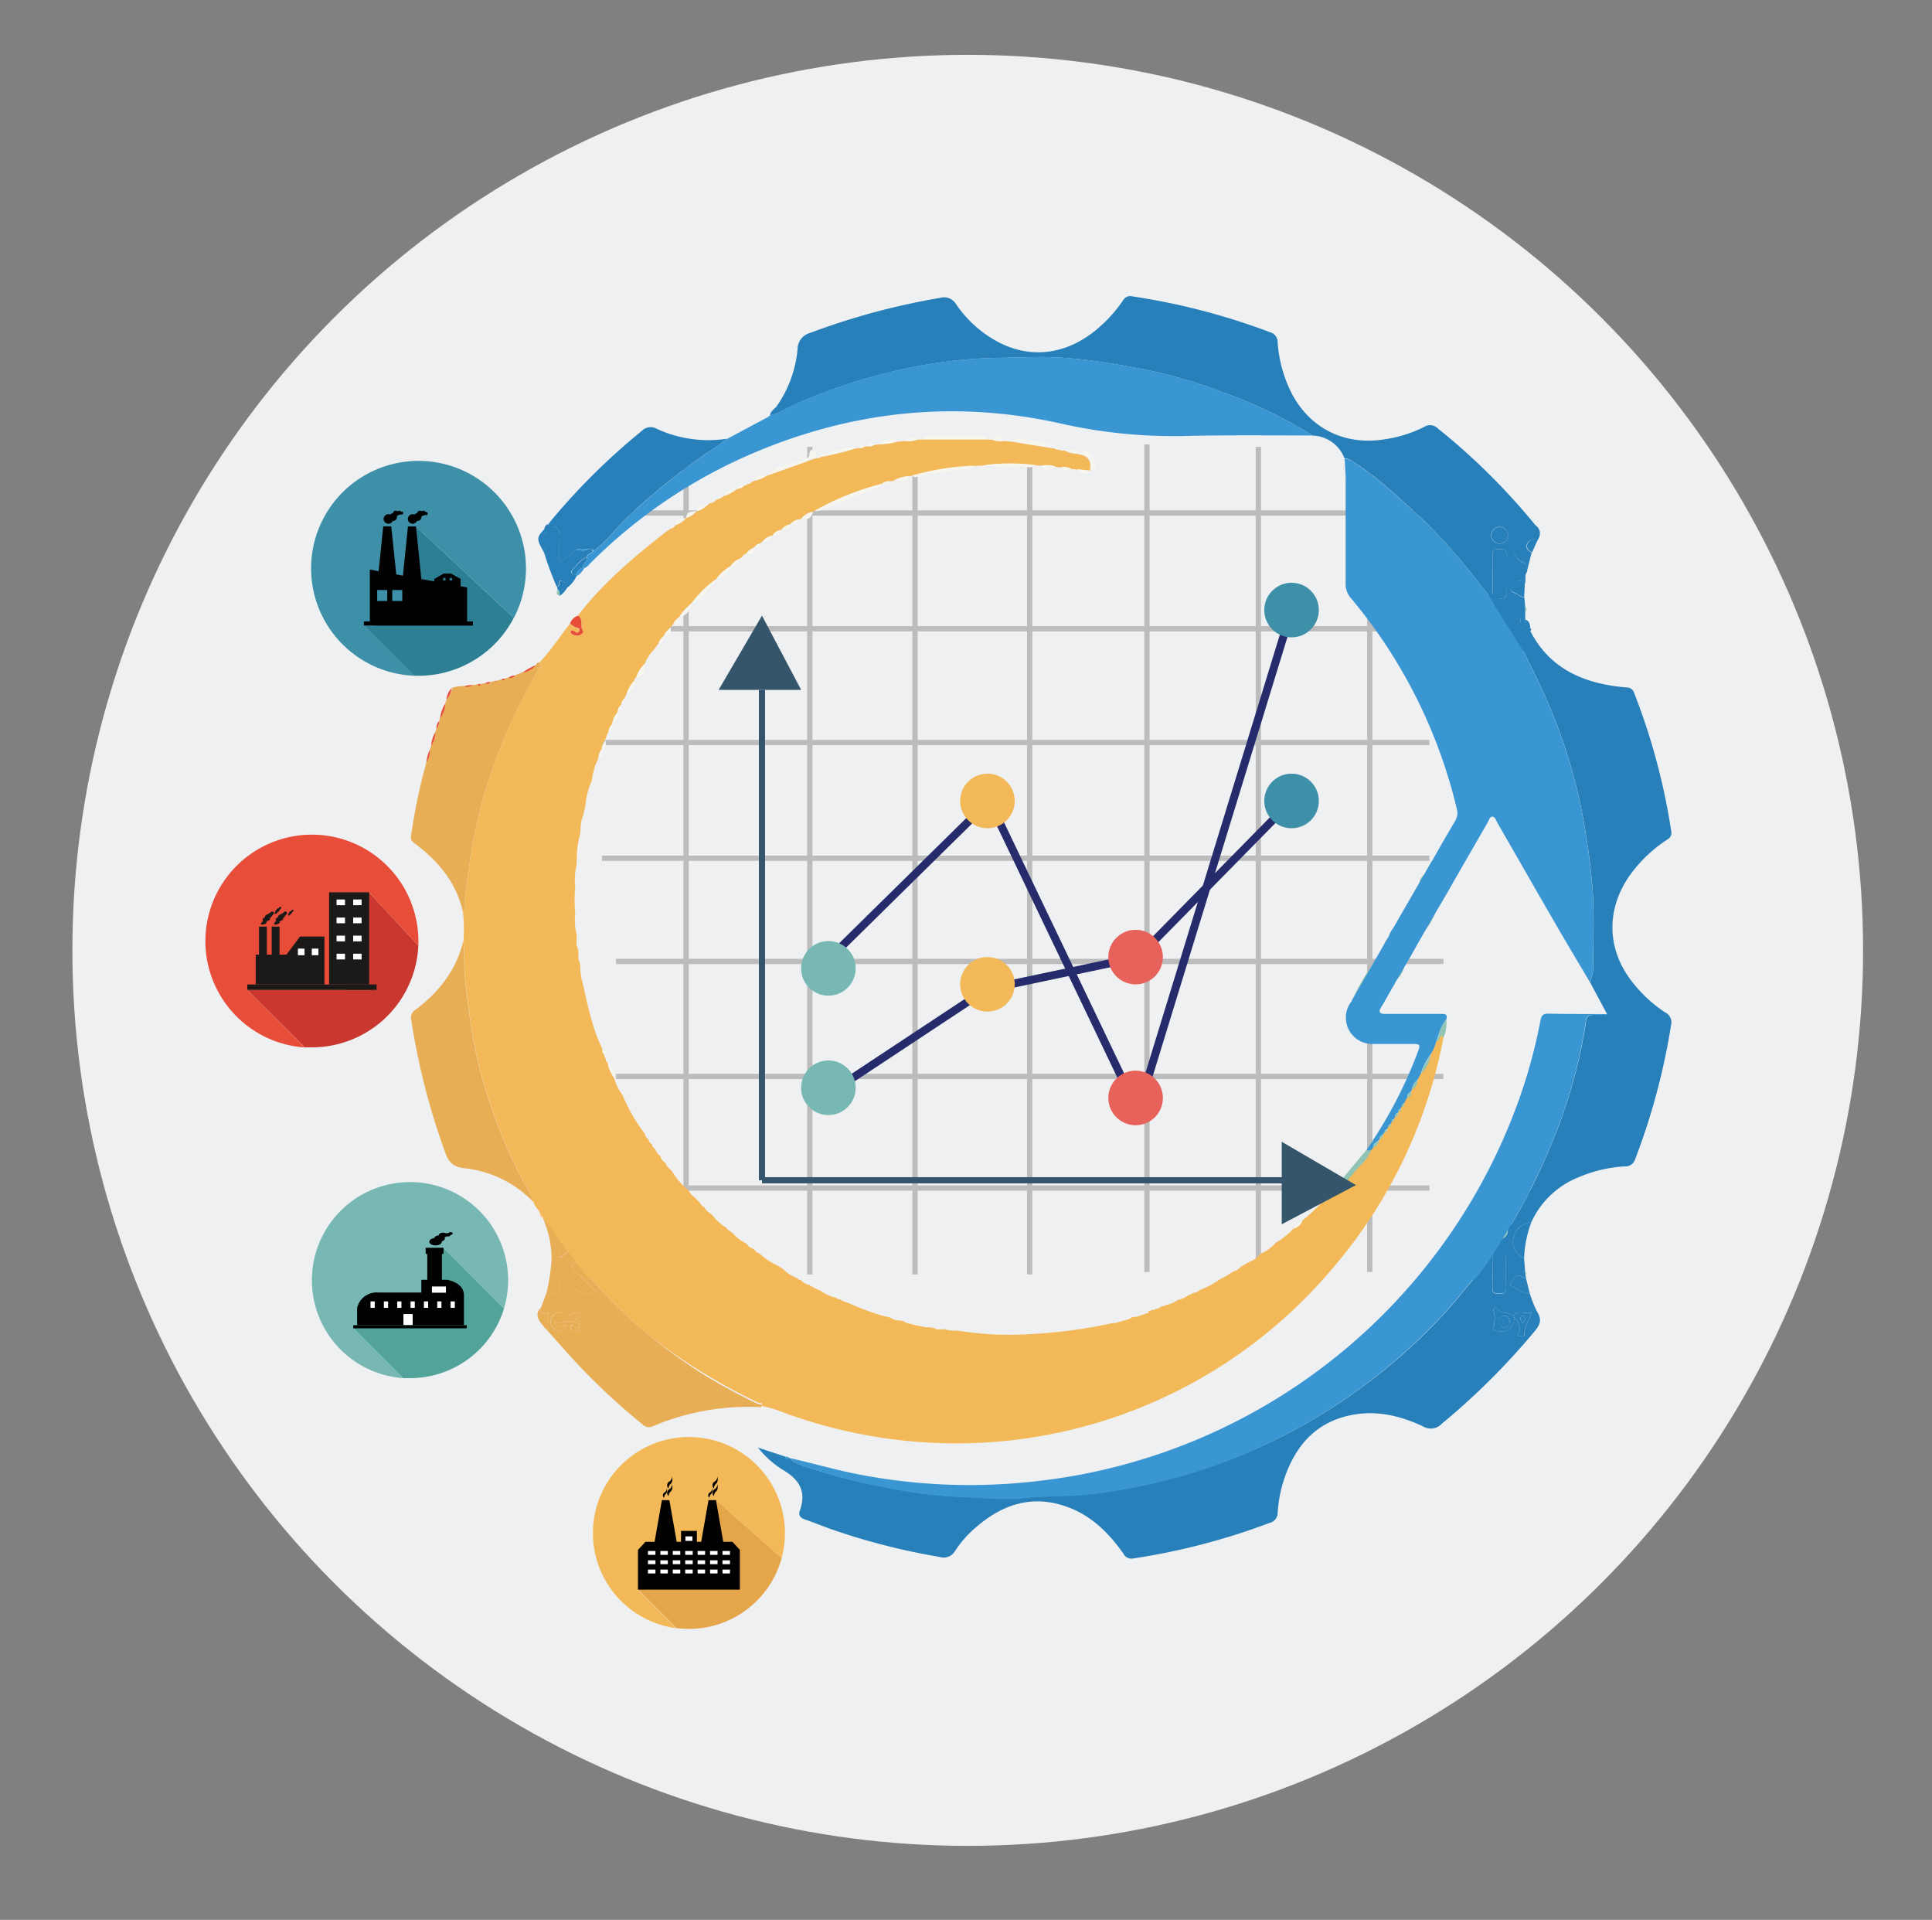 <svg id="Layer_1" data-name="Layer 1" xmlns="http://www.w3.org/2000/svg" viewBox="0 0 385.17 382.67"><rect x="0" y="0" width="385.17" height="382.67" fill="#808080" stroke="none"/><defs><style>.cls-1{fill:#eff0f1;}.cls-11,.cls-15,.cls-2{fill:none;stroke-miterlimit:10;}.cls-2{stroke:#bcbcbc;stroke-width:1.05px;}.cls-3{fill:#f3b958;}.cls-4{fill:#2780ba;}.cls-5{fill:#3996d3;}.cls-6{fill:#e8ae56;}.cls-7{fill:#92c4b6;}.cls-8{fill:#f6f5ee;}.cls-9{fill:#e74d38;}.cls-10{fill:#fdc786;}.cls-11{stroke:#262c6b;stroke-width:1.59px;}.cls-12{fill:#77b8b4;}.cls-13{fill:#e7625b;}.cls-14{fill:#3d90a8;}.cls-15{stroke:#34556e;stroke-width:1.23px;}.cls-16{fill:#35556b;}.cls-17{fill:#ca372f;}.cls-18{fill:#1c1919;}.cls-19{fill:#fff;}.cls-20{fill:#2d7f94;}.cls-21{fill:#010101;}.cls-22{fill:#e5a549;}.cls-23{fill:#52a49b;}</style></defs><title>econonmic-s-01</title><circle class="cls-1" cx="192.93" cy="189.43" r="178.5"/><line class="cls-2" x1="284.97" y1="102.26" x2="120.01" y2="102.26"/><line class="cls-2" x1="273.08" y1="253.54" x2="273.08" y2="88.59"/><line class="cls-2" x1="250.87" y1="254.03" x2="250.87" y2="89.07"/><line class="cls-2" x1="228.66" y1="253.54" x2="228.66" y2="88.59"/><line class="cls-2" x1="205.28" y1="254.03" x2="205.28" y2="89.07"/><line class="cls-2" x1="182.42" y1="254.03" x2="182.42" y2="89.07"/><line class="cls-2" x1="161.45" y1="254.03" x2="161.45" y2="89.07"/><line class="cls-2" x1="136.78" y1="254.03" x2="136.78" y2="89.07"/><line class="cls-2" x1="284.97" y1="125.33" x2="120.01" y2="125.33"/><line class="cls-2" x1="284.97" y1="148" x2="120.01" y2="148"/><line class="cls-2" x1="284.97" y1="171.07" x2="120.01" y2="171.07"/><line class="cls-2" x1="287.76" y1="191.64" x2="122.81" y2="191.64"/><line class="cls-2" x1="287.76" y1="214.56" x2="122.81" y2="214.56"/><line class="cls-2" x1="284.97" y1="236.81" x2="120.01" y2="236.81"/><path class="cls-3" d="M161.4,256.13a.73.73,0,0,0,.69.34.62.62,0,0,0,.67.36.75.75,0,0,0,.68.33,8.64,8.64,0,0,0,3.34,1.54.5.5,0,0,0,.57.25,2.32,2.32,0,0,0,1.52.65l.7.3a33.16,33.16,0,0,0,7.85,2.7l.32.15a1.3,1.3,0,0,0,1.44.44l.12,0c0,.19,0,.2.07,0l.76.17a4.22,4.22,0,0,1,.93.67c1.18,1.46,2.2,1.62,3.82.51l1.39.15c.66.34-1,1.6.63,1.56,1.19,0,.31-.8.43-1.2l.89-.13,1.11.29.36,0,1.38.05a66.32,66.32,0,0,0,15.27.61,98.55,98.55,0,0,0,15.73-2.2c0,1.58,1.5,1.09,2.42,1.45-.72,1.07-1.54.06-2.23.36,1.36,1.19,2.87.88,3.17-.66a3.79,3.79,0,0,0-.09-2,1.21,1.21,0,0,1,.91-.33c0,2.28.8,3,2.52,2.25-.58-.35-1.55,0-1.72-1,2.88-.69,2.88-.69,1.88-2.23v-.1l.53-.21.52-.15a.29.29,0,0,0,.4-.19v0a1.15,1.15,0,0,0,1-.37l.69-.21a.23.23,0,0,0,.35-.17h0a5.4,5.4,0,0,0,2.4-1,5.48,5.48,0,0,0,2-.86l.41-.22a.24.24,0,0,0,.27-.1l.4-.22,0,0a2.11,2.11,0,0,0,1.36-.63,14.9,14.9,0,0,0,3.79-2l1.32-.69,1.73-1.07a1.81,1.81,0,0,0,1.17-.75l1.86-1.07a4.64,4.64,0,0,0,2-1.42l.42-.3a7.57,7.57,0,0,0,2.75-2.05h0a14.35,14.35,0,0,0,3.76-3.08h0a3.28,3.28,0,0,0,1.63-1.41,34.58,34.58,0,0,0,3.84-3.57,35.68,35.68,0,0,0,6.63-6.41c1.17-1.33,2.63-2.49,3.23-4.27l.43-.49a1.69,1.69,0,0,0,1.14-1.58.26.26,0,0,0,.16-.18c.56,0,.59-.4.58-.82a.25.25,0,0,0,.14-.17c.19,0,.22-.06.16-.22a.2.2,0,0,0,.12-.17c.35,0,.58-.09.39-.5l.32-.51c.37,0,.58-.11.42-.53l.28-.49c.36,0,.56-.12.41-.52l.27-.51c.53,0,.63-.34.53-.79a.44.44,0,0,0,.15-.26c.39,0,.55-.11.37-.51l.28-.54c.35,0,.59-.07.37-.49l.68-1.17a1,1,0,0,0,.76-1.22l.24-.51c.85-.34,1-1.09,1.09-1.87l.63-1.2a6.64,6.64,0,0,0,2-3.93,7.85,7.85,0,0,0,1.11-2.53c.58,0,.56-.58.79-.91.37-.53.46-.09.62.16a98.71,98.71,0,0,1-21.56,45.57,98.14,98.14,0,0,1-87.27,34.91,99.77,99.77,0,0,1-24.24-6,26.69,26.69,0,0,0-2.95-.77c.42-.74-.36-.52-.57-.62a114.62,114.62,0,0,1-10.4-5.59A103.65,103.65,0,0,1,129.25,266,84.15,84.15,0,0,1,115,251.38c.77-1.31,2.42-1.81,3.14-3.26-1.73-.26-3.32-.25-4.68.92-1.11-.27-1.17-1.48-1.88-2.11a3.58,3.58,0,0,1-.05-.67c.18-1.7,0-3.07-2.29-2.69-.26,0-.57-.29-.86-.46l-.17-.34a1,1,0,0,0-.55-1c-.29-.77-1.12-1.22-1.22-2.1-.31-1.65-1.44-2.9-2.18-4.33a102.12,102.12,0,0,1-6.59-15.53,90,90,0,0,1-3.51-13.88c-.55-3.51-1-7-1.4-10.55-.28-2.64-.11-5.27-.35-7.89a32.73,32.73,0,0,0-.12-5.76c.17-.36.5-.73.47-1.07-.22-2.56.44-5,.72-7.53a96.33,96.33,0,0,1,5-20.68,112.25,112.25,0,0,1,8.87-18.93c.26-.46.75-.93.26-1.54,2.25-2.35,4-5.11,6-7.63a11.58,11.58,0,0,0,1,.65c.36.19,1.09.14.84.77s-.72.24-1.09,0c-.18-.14-.41-.26-.57,0s-.09.39,0,.46a1.86,1.86,0,0,0,1.55.46c.46-.07,1.06-.6.86-.87-.69-.95.2-2.34-1-3.08,4.94-6.5,11.14-11.67,17.5-16.68l.45-.33a.22.22,0,0,0,.24-.13l.32-.25h0a1.11,1.11,0,0,0,.86-.61.12.12,0,0,0,.17-.1,4.55,4.55,0,0,0,2-1.35h0a4.87,4.87,0,0,0,2.06-1.34h0a4.84,4.84,0,0,0,2.19-1.31.15.15,0,0,0,.2-.1l.42-.27a1.28,1.28,0,0,0,1-.5l.32-.21a2.41,2.41,0,0,0,1.36-.71,6.51,6.51,0,0,0,2.48-1.3.22.22,0,0,0,.25-.12,1.73,1.73,0,0,0,1.3-.63.84.84,0,0,0,.75-.35.63.63,0,0,0,.66-.31l.71-.32a5.81,5.81,0,0,0,2.4-1l.32-.09,9.47-3.37.17,0,0-.16c.25.26.46.14.65-.07a.19.19,0,0,0,.25-.05,56.77,56.77,0,0,0,6.83-1.68l.69-.1a1,1,0,0,0,1-.24l.67-.1a1.68,1.68,0,0,0,1.37-.26l1-.13a14.17,14.17,0,0,0,3.76-.55l1.38-.1a4.47,4.47,0,0,0,2.37-.26l1-.05,13,0,1,.05a4.37,4.37,0,0,0,2.39.26l1.36.1,7.85,1.26,1,.15a.58.58,0,0,0,.7.17,1.72,1.72,0,0,0,1.16.2,5.32,5.32,0,0,0,2.59.67.25.25,0,0,0,.28.11c2,.27,2.51,1.48,2.17,3.27l0,0-2.74-.28-1-.11a3.1,3.1,0,0,0-2-.27l-1-.1a5.6,5.6,0,0,0-2.74-.27l-1.36-.05a38.66,38.66,0,0,0-10.23,0l-2,.11a52.18,52.18,0,0,0-12.29,1.95l-.68.11a7.17,7.17,0,0,0-2.92.84l-.84.16a3,3,0,0,0-1.73.57h0a54,54,0,0,0-13.41,5.43.18.18,0,0,0-.23.11,3.73,3.73,0,0,0-2.21,1.23l-.55.28a2.69,2.69,0,0,0-1.8,1h0a2.89,2.89,0,0,0-1.77,1.09l-.1,0-.06.08a2.29,2.29,0,0,0-1.52,1,.14.14,0,0,0-.18.11A3.36,3.36,0,0,0,152,108a.18.18,0,0,0-.21.11l-.36.27h0a1.28,1.28,0,0,0-1,.71h0a3.86,3.86,0,0,0-1.73,1.31.76.76,0,0,0-.65.49l-.31.25-.4.31a3.48,3.48,0,0,0-1.69,1.39h0a8,8,0,0,0-2.71,2.39l-.36.33a22.19,22.19,0,0,0-4.79,4.77h0a8.6,8.6,0,0,0-2.41,2.72h0a2.67,2.67,0,0,0-1.15,1.34l-.56.69a3.91,3.91,0,0,0-1.36,1.74h0a2.25,2.25,0,0,0-1,1.38h0l-.26.33-.44.64-.28.39a7.93,7.93,0,0,0-1.78,2.73,6.63,6.63,0,0,0-1.72,2.72.6.6,0,0,0-.34.59,7.28,7.28,0,0,0-1.62,2.84.14.14,0,0,0-.09.2l-.27.49a2.32,2.32,0,0,0-.7,1.38,1.76,1.76,0,0,0-.67,1.35.16.16,0,0,0-.08.21,3.85,3.85,0,0,0-1,2.17l-.07.07,0,.09a2.21,2.21,0,0,0-.69,1.51l0,0-.22.4a.29.29,0,0,0-.09.3l-.17.36-.2.58a2.9,2.9,0,0,0-.68,1.8h0a2.66,2.66,0,0,0-.64,1.75.14.14,0,0,0-.06.2A12.32,12.32,0,0,0,118,155.5a.12.12,0,0,0-.05.2,14.9,14.9,0,0,0-1.22,4.59l-.14.89-.15.45-.11.72a7.26,7.26,0,0,0-.59,3l-.11,1.05a15.7,15.7,0,0,0-.62,4.78l-.08,1.36a11.06,11.06,0,0,0-.25,4.1,29.7,29.7,0,0,0,0,5.45,11.16,11.16,0,0,0,.26,4.09l.06,1a3.23,3.23,0,0,0,.26,2.05l.08,1a2.51,2.51,0,0,0,.27,1.71l.07.68a13.1,13.1,0,0,0,.62,3.85c.91,4.21,1.8,8.43,3.68,12.36l.13.51a.64.64,0,0,0,.27.69,1.55,1.55,0,0,0,.4,1,.63.63,0,0,0,.29.66l.1.34a7,7,0,0,0,1.25,2.76h0a9,9,0,0,0,1.68,3.45h0a34.79,34.79,0,0,0,4.49,7.81h0a1.27,1.27,0,0,0,.67,1h0a1.36,1.36,0,0,0,.7,1h0a1.27,1.27,0,0,0,.69,1h0a2.33,2.33,0,0,0,1,1.38h0a2.16,2.16,0,0,0,1,1.34,2.74,2.74,0,0,0,1.05,1.37l.3.37h0a14.5,14.5,0,0,0,3.13,3.64l.07.08.25.29a2.36,2.36,0,0,0,1,1.09l.31.36.34.33.35.35a2,2,0,0,0,1,1,3.09,3.09,0,0,0,1.38,1.35l0,.09h.1a9.36,9.36,0,0,0,2.93,2.66,1.17,1.17,0,0,0,.72.66l.33.27.06,0a8.06,8.06,0,0,0,2.65,2.09l.39.32a1.27,1.27,0,0,0,1,.72h0l.36.29a.12.12,0,0,0,.17.11,1.14,1.14,0,0,0,.86.61h0a12.71,12.71,0,0,0,3.71,2.49l1,.63A7.86,7.86,0,0,0,159,254.8a.77.77,0,0,0,.67.37A2.93,2.93,0,0,0,161.4,256.13Zm69.69,6.57c.24-.85,1.07.39,1.19-.55,0-.26-.15-.41-.41-.44-.57-.08-1.19-.16-1.46.51s.18,1.13.82,1.39c.36.15.86.33.63.81s-.65.25-1,0-.59-.46-.77.07c-.09.26-.1.65.21.75a1.73,1.73,0,0,0,2.13-.52c.47-.69,0-1.14-.55-1.51C231.62,263,231.18,263.11,231.1,262.7Zm-1.78,1.63.13-.09-.11-.12-.17.16Z"/><path class="cls-4" d="M305.09,125.79c4,7.75,11,10.55,19.18,11.24a1.48,1.48,0,0,1,1.5,1.05,128.52,128.52,0,0,1,7.41,27.59,1.46,1.46,0,0,1-.77,1.66,28.33,28.33,0,0,0-7.58,7.27c-4.78,6.93-4.46,15,.86,21.47a27,27,0,0,0,6.27,5.72,2.22,2.22,0,0,1,1.18,2.6,132.53,132.53,0,0,1-7.19,26.77,2,2,0,0,1-2.07,1.33,27.39,27.39,0,0,0-9.24,2.2,17.41,17.41,0,0,0-9.3,8.82c-1.82.52-3.37,1.35-3.66,3.46-.25,1.81.69,3,2.17,3.83l.2,2.67.07.67.15.73a3.79,3.79,0,0,1-.77-.33c-1.18-.84-1.66.26-2.14.88-.73.94.43,1.07.86,1.4a5.81,5.81,0,0,0,2.8,1.09,21.86,21.86,0,0,0,1.46,3.63c1,1.57.49,2.6-.58,3.88a141,141,0,0,1-18.46,18.37,3,3,0,0,1-3.74.53c-4.66-2.21-9.58-3.32-14.74-2.17-6.48,1.44-10.39,5.74-12.63,11.76a26.37,26.37,0,0,0-1.61,7.65,2.08,2.08,0,0,1-1.64,2,132.5,132.5,0,0,1-27.16,7.08,1.76,1.76,0,0,1-1.94-.94c-3-4.28-6.64-7.82-11.7-9.51-6.72-2.24-12.5-.26-17.66,4.2a21.68,21.68,0,0,0-4.18,4.7,2.64,2.64,0,0,1-3.14,1.24,132.05,132.05,0,0,1-22.08-5.7c-1.6-.58-3.18-1.23-4.79-1.78-.86-.29-1.27-.83-1-1.66,1.42-3.86-.06-6.34-3.47-8.27a19.58,19.58,0,0,1-4.85-4.38l5.49,1.81c.08.47.23.75.68.25l.34.06c.39.87,1.27,1,2,1.32a111.39,111.39,0,0,0,16.66,4.38,94.16,94.16,0,0,0,15.76,2c4.11.1,8.2.64,12.38.17s8.23-.27,12.36-.69a114.31,114.31,0,0,0,20.49-4.21A108.31,108.31,0,0,0,256.23,286a115.12,115.12,0,0,0,26.42-18.8,98.67,98.67,0,0,0,9.32-10.1c2.09-2.6,4.69-4.92,5.54-8.36,0,2.66.09,5.33,0,8,0,1.08.54,1.16,1.38,1.17s1.39-.14,1.36-1.19a62,62,0,0,1,0-6.63c.13-1.68-.49-2.25-2-2.11.22-.32.69-.45.69-.92,1.55-.32,1.82-1.39,1.6-2.75a1,1,0,0,0,.89-.42,124.39,124.39,0,0,0,6.42-12.43c1.4-3.3,2.85-6.58,3.95-10A103,103,0,0,0,316,204.87c.37-2.57.23-2.58,2.89-2.61a2.72,2.72,0,0,0,1.5-.13L317,195.8a10.3,10.3,0,0,0,.62-4.49c.06-4.92.24-9.84-.18-14.77a135.16,135.16,0,0,0-2.68-17.68,109.44,109.44,0,0,0-7.79-22.43c-1.35-2.91-2.84-5.75-4.27-8.62.72,0,1.41.16,1.27-1.06a1.28,1.28,0,0,1,1.06-1.59v0Zm-3.43,136.53c-.89-.94-2.54-.32-3.3-1.63-.12-.21-.76,0-.59.6a5.67,5.67,0,0,1-.08,3.34c-.14.42.09.58.51.64,2.48.34,3.23-.18,3.78-2.62.65,1,1.51,1.86.67,3.13-.25.37,0,.53.29.55s1,.17,1-.35c-.12-1.59,1-2.75,1.38-4.46C304,262.2,302.61,260.83,301.66,262.32Z"/><path class="cls-5" d="M302.68,127.8c1.43,2.87,2.92,5.71,4.27,8.62a109.44,109.44,0,0,1,7.79,22.43,135.16,135.16,0,0,1,2.68,17.68c.42,4.93.24,9.85.18,14.77a10.3,10.3,0,0,1-.62,4.49c-2.47-4.19-5-8.37-7.41-12.58-3.72-6.43-7.4-12.88-11.11-19.32-.24-.42-.39-1.09-.93-1.11s-.67.68-.91,1.1c-3,5.2-6,10.41-9,15.61-.39.68-.86,1.31-1.29,2-.79-1.12-.27-2.38-.36-3.57-.11-1.37.42-3-1.86-3.1-.06,0-.11-.3-.16-.46,2-3.55,4-7.11,6.1-10.63a3.16,3.16,0,0,0,.37-2.57,102.08,102.08,0,0,0-21.15-42,4.19,4.19,0,0,1-1-2.93c0-6.87,0-13.74,0-20.61,0-1.41-.13-2.82-.2-4.23a3.5,3.5,0,0,1,1.84.78c4.71,3,8.7,6.82,12.81,10.51a111.57,111.57,0,0,1,12.19,13.62c1.38,1.73,2.95,3.46,3.43,5.77-.18.11-.54.25-.52.34a7.87,7.87,0,0,1-.08,3.82.39.39,0,0,0,.43.55c1-.3,2.12.35,3.11-.27l1.18.79Z"/><path class="cls-4" d="M298.29,122c-.48-2.31-2-4-3.43-5.77a111.57,111.57,0,0,0-12.19-13.62c-4.11-3.69-8.1-7.54-12.81-10.51a3.5,3.5,0,0,0-1.84-.78,7,7,0,0,0-6.34-4.5,89.36,89.36,0,0,0-17.35-8.42,100.11,100.11,0,0,0-15.69-4.66c-7.67-1.49-15.35-2.79-23.21-2.54-3.34.11-6.68.09-10,.26a95,95,0,0,0-14.76,2,108.37,108.37,0,0,0-22.52,7.33c-1.53.69-2.95,1.69-4.64,2,.1-.88.93-1.24,1.37-1.87A23.49,23.49,0,0,0,159,69.67a3.37,3.37,0,0,1,2.46-3.29,140.27,140.27,0,0,1,25.94-7,2.84,2.84,0,0,1,3.27,1.34,23.43,23.43,0,0,0,7.12,6.76c7,4.33,14.87,3.49,21.38-2.27a27.5,27.5,0,0,0,4.73-5.35,1.64,1.64,0,0,1,1.86-.78,133,133,0,0,1,27.49,7.16,2,2,0,0,1,1.46,2,26.73,26.73,0,0,0,2.86,10.28c3.77,7.06,10.77,10.4,18.75,9a25.51,25.51,0,0,0,7.6-2.42,2.15,2.15,0,0,1,2.73.3,130.22,130.22,0,0,1,19.46,19.29c-.24.42-.68.33-1,.43a4.23,4.23,0,0,0-3.36,3.17,3.41,3.41,0,0,0,2,3.9c.79.43.64,1.08.73,1.72-.59.71-.24,1.58-.43,2.36-1.24-1-2.2-.33-2.71.76s.83,1.09,1.34,1.57a4,4,0,0,0,1.23.54l.17,2,0,1v1.41c0,.53.19,1.14-.45,1.51a1,1,0,0,1-.52-1c0-.35.38-.8-.3-.88-.51-.06-1.05-.1-1.12.64C300.6,123,299.06,123.25,298.29,122Zm-.71-7.62c0,1.31,0,2.61,0,3.92,0,1.06.65,1,1.36,1s1.37,0,1.36-1q-.06-3.92,0-7.84c0-1.06-.65-1-1.36-1s-1.39,0-1.36,1C297.61,111.76,297.58,113.06,297.58,114.37Zm3.05-7.76a1.68,1.68,0,1,0-1.64,1.75A1.62,1.62,0,0,0,300.63,106.61Z"/><path class="cls-5" d="M320.34,202.14a2.72,2.72,0,0,1-1.5.13c-2.65,0-2.52,0-2.89,2.61a103,103,0,0,1-4.15,16.51c-1.1,3.44-2.55,6.72-3.95,10a124.39,124.39,0,0,1-6.42,12.43,1,1,0,0,1-.89.42c-1.64-.92-2.73-.84-3.15.32-.52,1.41.25,2.12,1.56,2.43,0,.48-.47.61-.69.92a.88.88,0,0,0-.77.78c-.85,3.44-3.45,5.76-5.54,8.36a98.67,98.67,0,0,1-9.32,10.1A115.12,115.12,0,0,1,256.23,286a108.31,108.31,0,0,1-18.91,7.73,114.31,114.31,0,0,1-20.49,4.21c-4.13.42-8.28.22-12.36.69s-8.26-.06-12.38-.17a94.16,94.16,0,0,1-15.76-2A111.39,111.39,0,0,1,159.66,292c-.75-.27-1.63-.45-2-1.32,4.43,1,8.78,2.27,13.24,3.15A116.37,116.37,0,0,0,207,295.2a115.65,115.65,0,0,0,95-73.77,106.72,106.72,0,0,0,5.11-18c.18-.93.45-1.4,1.5-1.38C312.5,202.12,316.42,202.12,320.34,202.14Z"/><path class="cls-5" d="M153.48,82.77c1.7-.3,3.12-1.3,4.64-2a108.37,108.37,0,0,1,22.52-7.33,95,95,0,0,1,14.76-2c3.35-.16,6.68-.15,10-.26,7.86-.25,15.54,1.05,23.21,2.54a100.11,100.11,0,0,1,15.69,4.66,89.36,89.36,0,0,1,17.35,8.42c-8.7,0-17.4-.11-26.09.12a103,103,0,0,1-24.76-2.65c-21.3-4.61-42-2.18-62,6.64a102.74,102.74,0,0,0-31.28,21.53,2.39,2.39,0,0,1-1.06.82l-.15-.14c-.29-.87,1-1.18.72-2,.07-.58.56-.76,1-1l.39-.33c2.82-2.06,4.75-5,7.32-7.32a131.67,131.67,0,0,1,15.16-12.13c1.39-.93,2.75-1.92,4.12-2.89l8.06-4.31.48-.36Z"/><path class="cls-6" d="M107.6,132c.49.61,0,1.08-.26,1.54a112.25,112.25,0,0,0-8.87,18.93,96.33,96.33,0,0,0-5,20.68c-.29,2.5-.95,5-.72,7.53,0,.34-.31.71-.47,1.07C91,176,87.52,171.81,83,168.37c-.59-.44-1.21-.79-1.05-1.74A112.25,112.25,0,0,1,85,152a4.56,4.56,0,0,0,.71-2.63l.25-.74a4.3,4.3,0,0,0,.79-2.66l.27-.76a2.23,2.23,0,0,0,.54-1.52l.15-.56a5,5,0,0,0,1.07-3l.3-.77a3.42,3.42,0,0,0,1-2.24,6.87,6.87,0,0,1,2.49-.37c.67.25,1.26-.15,1.9-.21l.81-.15c.23.31.43.23.6-.07l.91-.17a1,1,0,0,0,1.08-.21l.82-.23c.13.16.21.09.29-.05l.14,0h0l.94-.25c.29.31.46.13.61-.15l.73-.24a1.24,1.24,0,0,0,1.3-.43l1.55-.63a4,4,0,0,0,2.58-1.44l.24-.36-.06,0Z"/><path class="cls-6" d="M115,251.38A84.15,84.15,0,0,0,129.25,266a103.65,103.65,0,0,0,11.51,8.28,114.62,114.62,0,0,0,10.4,5.59c.21.1,1-.11.57.62a48.76,48.76,0,0,0-21.6,3.81,1.81,1.81,0,0,1-2.12-.46,127.43,127.43,0,0,1-15.93-15.33c-1-1.1-1.94-2.17-2.91-3.26a8.49,8.49,0,0,1,.27-3.57c-.91.1-1.91.36-1.61-1l1.07-2.84c3.4.74,2.36-2,2.69-3.87,2.32,1.72,3.63,4.95,7.29,3.57-1.4-1.39-2.71-2.77-4.12-4.06C113.79,252.61,113.71,252,115,251.38Zm-4.49,12.05c1.65.75,3-.65,4.36.18.33.2.88.25.62.77s-.62.3-1,0-.6-.43-.75.11c-.09.33.14.5.45.59.73.21,1.5.41,1.91-.46s-.25-1.21-.9-1.5c-.25-.11-.56-.15-.56-.5a.38.38,0,0,1,.54-.24c.29.09.67.42.72-.2,0-.38-.3-.43-.59-.44s-.79-.1-1,.07c-.73.63-1.29.45-2.09,0a1.56,1.56,0,0,0-2.26.85,1.77,1.77,0,0,0,.79,2.34c.88.53,1.48.31,2.31-.91C112.23,264.23,111.29,265.35,110.49,263.43Z"/><path class="cls-6" d="M92.38,187.5c.25,2.62.07,5.25.35,7.89.38,3.53.85,7,1.4,10.55a90,90,0,0,0,3.51,13.88,102.12,102.12,0,0,0,6.59,15.53c.74,1.43,1.87,2.68,2.18,4.33a22.25,22.25,0,0,0-13.74-6.81c-2.39-.24-3.3-1.3-4-3.39a138.09,138.09,0,0,1-6.68-26.18,1.82,1.82,0,0,1,.79-2C87.51,197.78,91,193.35,92.38,187.5Z"/><path class="cls-4" d="M145,87.44c-1.37,1-2.73,2-4.12,2.89a131.67,131.67,0,0,0-15.16,12.13c-2.57,2.33-4.5,5.26-7.32,7.32h0l-.36-.33h-.68c-.89.08-1.8-.24-2.66.21a20.79,20.79,0,0,1-3.16,2.42c0-1.55,0-2.9,0-4.26,0-1.51.28-3.09-2.07-2.87,0,0-.12-.28-.18-.44a.52.52,0,0,1,.12-.13.25.25,0,0,0,.18-.24l.09-.11.23-.31a131.76,131.76,0,0,1,18-17.8,2.46,2.46,0,0,1,3-.46A24.51,24.51,0,0,0,145,87.44Z"/><path class="cls-5" d="M279.48,220.51l-.28.54a.4.4,0,0,0-.38.51.44.44,0,0,1-.15.26.72.72,0,0,0-.53.79l-.27.51c-.34,0-.44.21-.41.52l-.28.49c-.32,0-.44.22-.42.53l-.32.51c-.3,0-.39.24-.4.5a.2.2,0,0,1-.12.17.19.19,0,0,0-.16.22.25.25,0,0,1-.14.17.82.82,0,0,0-.58.82.26.26,0,0,1-.16.18c-.49.45-1.16.76-1.14,1.58l-.43.49c-.29,0-.62.24-.83-.15l.19-.3.29-.41.39-.61a.49.49,0,0,0,.35-.53A88.47,88.47,0,0,0,282.54,210c.72-1.91.71-1.92-1.39-1.92-2.38,0-4.76,0-7.14,0a5.25,5.25,0,0,1-4.55-8.5c.78-.32.82-1.18,1.29-1.72s.59-1.44,1.53-1.42,1.16-.46.82-1.29a1,1,0,0,1,.23-1.23.52.52,0,0,1,.75.09,1.18,1.18,0,0,1,.2,1.27c-.09.29-.56.45-.23,1,1.24-.79,2.44.11,3.7.18-.77,1.39-1.51,2.79-2.32,4.16-.61,1-.54,1.5.81,1.48,3.63,0,7.27,0,10.9,0,.78,0,1.6-.07,1.18,1.15-1.11,1.25-1.42,2.87-2,4.37a7.87,7.87,0,0,1-1.11,2.53,14.45,14.45,0,0,0-2,3.93l-.63,1.2a2.93,2.93,0,0,0-1.09,1.87l-.24.51c-.58.21-.68.71-.77,1.23l-.68,1.17A.41.41,0,0,0,279.48,220.51Z"/><path class="cls-5" d="M283.39,186.27a47.51,47.51,0,0,1-3.39,6.38c-1.26.6-2.89-.51-3.94.72-.74.87-1,.44-1.44-.17a3.31,3.31,0,0,1-.77-1.27l1.81-3.08a6.25,6.25,0,0,0,5.19-.59c1.44-.9,1.43-1.25.06-2.19-.44-.3-.71-.43-1.15,0a3.94,3.94,0,0,1-2.84.84c0-1,.77-1.72,1.23-2.54,1.56-2.79,3.19-5.53,4.8-8.29.47.6.24,1.3.27,2C283.33,180.76,283,183.52,283.39,186.27Z"/><path class="cls-6" d="M115,251.38c-1.27.58-1.19,1.23-.23,2.12,1.4,1.29,2.72,2.67,4.12,4.06-3.66,1.38-5-1.85-7.29-3.57-.32,1.85.71,4.61-2.69,3.87a39.86,39.86,0,0,0,1.05-6.67,20.16,20.16,0,0,0-1.6-8.07c.29.16.61.5.86.46,2.3-.38,2.47,1,2.29,2.69a3.58,3.58,0,0,0,.05.67c0,1.21,0,2.42,0,3.74a4.16,4.16,0,0,0,1.88-1.63c1.35-1.17,2.94-1.18,4.68-.92C117.4,249.57,115.75,250.06,115,251.38Z"/><path class="cls-4" d="M109.28,104.49c.06.15.14.44.18.44,2.35-.22,2.11,1.37,2.07,2.87,0,1.36,0,2.71,0,4.26a20.8,20.8,0,0,0,3.16-2.42c.89,0,1.81.33,2.66-.21H118l.08.36a1.46,1.46,0,0,0-.1.3c-.41.25-.91.42-1,1-1.2.38-1.88,1.43-2.69,2.25s-.29,1.17.63,1.21a.31.31,0,0,1,0,.3,5.8,5.8,0,0,1-2,2.4,1.36,1.36,0,0,0-1-1.52c-.82-.17-.11,1.17-.94,1.19a63.16,63.16,0,0,1-2.46-6.61,11.42,11.42,0,0,0,0-4.92C108.64,105,108.77,104.58,109.28,104.49Z"/><path class="cls-7" d="M283.39,186.27c-.36-2.75-.06-5.51-.17-8.26,0-.66.2-1.36-.27-2a2.51,2.51,0,0,1,1-1.72c.05.16.1.46.16.46,2.28.06,1.75,1.73,1.86,3.1.09,1.19-.43,2.45.36,3.57A12.67,12.67,0,0,1,283.39,186.27Z"/><path class="cls-4" d="M304.42,113.85c-.09-.63.06-1.29-.73-1.72a3.41,3.41,0,0,1-2-3.9,4.23,4.23,0,0,1,3.36-3.17c.36-.1.81,0,1-.43,1.32,1,1.15,2.17.27,3.37-.07-.26-.09-.6-.48-.54a1.58,1.58,0,0,0-1.43,1c-.29.86.27,1.33.94,1.7Z"/><path class="cls-7" d="M273.85,191.93a3.31,3.31,0,0,0,.77,1.27c.46.61.7,1,1.44.17,1-1.23,2.68-.12,3.94-.72a5.31,5.31,0,0,1-1.79,2.84c.07-.27.16-.54.21-.82a1,1,0,0,0-.63-1.23,1,1,0,0,0-1.2.37,1.17,1.17,0,0,0,.21,1.54,1.6,1.6,0,0,0,1.24.42.54.54,0,0,1-.29.68c-1.27-.07-2.46-1-3.7-.18-.33-.57.14-.73.23-1a1.18,1.18,0,0,0-.2-1.27.52.52,0,0,0-.75-.09,1,1,0,0,0-.23,1.23c.34.83.19,1.31-.82,1.29s-1.08.89-1.53,1.42-.51,1.41-1.29,1.72A46.08,46.08,0,0,1,273.85,191.93Z"/><path class="cls-4" d="M303.85,250.8c-1.48-.85-2.43-2-2.17-3.83.3-2.11,1.84-2.94,3.66-3.46A22.28,22.28,0,0,0,303.85,250.8Z"/><path class="cls-7" d="M272.48,229.13c.22.39.54.19.83.15-.6,1.78-2.06,2.94-3.23,4.27a35.68,35.68,0,0,1-6.63,6.41Z"/><path class="cls-7" d="M276.92,186.88a3.94,3.94,0,0,0,2.84-.84c.43-.41.71-.28,1.15,0,1.37.95,1.38,1.29-.06,2.19a6.25,6.25,0,0,1-5.19.59C276,188.14,276.17,187.33,276.92,186.88Z"/><path class="cls-8" d="M162.31,101.87a54,54,0,0,1,13.41-5.43c-.31,1.13-1.46.89-2.2,1.21-3.16,1.38-6.4,2.58-9.6,3.87A2.69,2.69,0,0,1,162.31,101.87Z"/><path class="cls-4" d="M305,257.91a5.81,5.81,0,0,1-2.8-1.09c-.43-.34-1.59-.47-.86-1.4.48-.61,1-1.72,2.14-.88a3.79,3.79,0,0,0,.77.33Z"/><path class="cls-8" d="M162.67,91.29l-9.47,3.37a5.15,5.15,0,0,1,2-1.51c1.78-.79,3.73-.8,5.44-1.64.3-.15.62-.29.69-.69s0-1.32.86-1.11S162.66,90.72,162.67,91.29Z"/><path class="cls-8" d="M196.89,87.5l-13,0c.11-.61.56-.62,1-.62h10.89C196.3,86.9,196.77,86.89,196.89,87.5Z"/><path class="cls-8" d="M181.87,94.77a52.18,52.18,0,0,1,12.29-1.95c-.72,1.17-2,.52-2.92.74-2.84.65-5.8.65-8.62,1.51A.69.69,0,0,1,181.87,94.77Z"/><path class="cls-4" d="M301.66,123.77c.07-.74.61-.7,1.12-.64.68.08.32.53.3.88a1,1,0,0,0,.52,1c.64-.37.41-1,.45-1.51.89.25,1,1,1,1.71a1.28,1.28,0,0,0-1.06,1.59c.13,1.22-.56,1.07-1.27,1.06l-.28-.58c.94-1,.64-2.34-.75-3.47Z"/><path class="cls-4" d="M303.86,119.07a4,4,0,0,1-1.23-.54c-.51-.48-1.83-.52-1.34-1.57s1.47-1.73,2.71-.76Z"/><path class="cls-8" d="M196.21,92.71a38.66,38.66,0,0,1,10.23,0c-.73.64-1.62.35-2.42.31C201.41,92.9,198.78,93.44,196.21,92.71Z"/><path class="cls-9" d="M115.23,122.72c1.17.74.29,2.14,1,3.08.19.27-.4.8-.86.87a1.86,1.86,0,0,1-1.55-.46c-.08-.07-.06-.34,0-.46s.39-.15.57,0c.37.28.84.68,1.09,0s-.48-.58-.84-.77a11.58,11.58,0,0,1-1-.65A2.42,2.42,0,0,1,115.23,122.72Z"/><path class="cls-8" d="M209.52,89.18l-7.85-1.26a3.15,3.15,0,0,1,2.93-.25C206.21,88.27,208.22,87.62,209.52,89.18Z"/><path class="cls-6" d="M107.83,260.69c-.3,1.4.7,1.14,1.61,1a8.49,8.49,0,0,0-.27,3.57,17.31,17.31,0,0,1-1.49-1.77C107.08,262.59,106.81,261.59,107.83,260.69Z"/><path class="cls-4" d="M108.57,105.4a11.42,11.42,0,0,1,0,4.92C106.9,107.38,106.9,107.26,108.57,105.4Z"/><path class="cls-8" d="M137.83,120.34a22.19,22.19,0,0,1,4.79-4.77c0,.22.06.56-.06.65C140.9,117.5,139.89,119.52,137.83,120.34Z"/><path class="cls-8" d="M217.43,93.76c.33-1.79-.22-3-2.17-3.27,1-1.12,1.92-.44,2.45.45S219.25,93,217.43,93.76Z"/><path class="cls-8" d="M170.61,89.3A56.77,56.77,0,0,1,163.78,91c.06-.16.09-.43.18-.46C166.15,90,168.27,89.06,170.61,89.3Z"/><path class="cls-5" d="M278,195.77a1.6,1.6,0,0,1-1.24-.42,1.17,1.17,0,0,1-.21-1.54,1,1,0,0,1,1.2-.37,1,1,0,0,1,.63,1.23c0,.28-.14.55-.21.82A1.8,1.8,0,0,1,278,195.77Z"/><path class="cls-4" d="M111.05,116.94c.82,0,.12-1.36.94-1.19a1.36,1.36,0,0,1,1,1.52,4.78,4.78,0,0,1-1.38,1.49c-.06-.45,0-1-.44-1.25Z"/><path class="cls-4" d="M305.43,110.13c-.67-.37-1.23-.84-.94-1.7a1.58,1.58,0,0,1,1.43-1c.39-.06.4.28.48.54Z"/><path class="cls-7" d="M286.35,207.59c.56-1.5.87-3.12,2-4.37a7.62,7.62,0,0,1-.58,3.63c-.15-.26-.25-.7-.62-.17C286.91,207,286.93,207.57,286.35,207.59Z"/><path class="cls-8" d="M179.14,87.93a14.17,14.17,0,0,1-3.76.55A3.31,3.31,0,0,1,179.14,87.93Z"/><path class="cls-8" d="M126.88,135a6.63,6.63,0,0,1,1.72-2.72C128.59,133.54,128.51,134.76,126.88,135Z"/><path class="cls-8" d="M135.42,123.06a8.6,8.6,0,0,1,2.41-2.72A3.09,3.09,0,0,1,135.42,123.06Z"/><path class="cls-8" d="M143,115.23a8,8,0,0,1,2.71-2.39A3.29,3.29,0,0,1,143,115.23Z"/><path class="cls-8" d="M207.8,92.77a5.6,5.6,0,0,1,2.74.27C209.61,93.12,208.52,94.75,207.8,92.77Z"/><path class="cls-8" d="M200.3,87.81a4.37,4.37,0,0,1-2.39-.26C198.79,86.92,199.67,86.28,200.3,87.81Z"/><path class="cls-8" d="M159.87,103.22a3.73,3.73,0,0,1,2.21-1.23C161.77,103.17,161.16,103.81,159.87,103.22Z"/><path class="cls-8" d="M124.92,138.44a7.28,7.28,0,0,1,1.62-2.84A3,3,0,0,1,124.92,138.44Z"/><path class="cls-8" d="M214.65,93.51l2.74.28C216.33,95.08,215.51,94,214.65,93.51Z"/><path class="cls-9" d="M88.78,140.21a5,5,0,0,1-1.07,3A7.82,7.82,0,0,1,88.78,140.21Z"/><path class="cls-8" d="M122.47,214.9a7,7,0,0,1-1.25-2.76A2.75,2.75,0,0,1,122.47,214.9Z"/><path class="cls-8" d="M148.75,110.41a3.86,3.86,0,0,1,1.73-1.31C150.46,110.27,149.95,110.79,148.75,110.41Z"/><path class="cls-8" d="M178.28,95.72a7.17,7.17,0,0,1,2.92-.84C180.52,96.2,179.32,95.69,178.28,95.72Z"/><path class="cls-8" d="M138.87,101.92a4.87,4.87,0,0,1-2.06,1.34C136.85,101.82,137.92,102,138.87,101.92Z"/><path class="cls-8" d="M136.79,103.27a4.55,4.55,0,0,1-2,1.35C134.79,103.19,135.87,103.34,136.79,103.27Z"/><path class="cls-8" d="M146.8,97.52a6.51,6.51,0,0,1-2.48,1.3A2.36,2.36,0,0,1,146.8,97.52Z"/><path class="cls-8" d="M141.06,100.61a4.84,4.84,0,0,1-2.19,1.31C139.12,100.68,140,100.58,141.06,100.61Z"/><path class="cls-8" d="M132.37,126.82a3.91,3.91,0,0,1,1.36-1.74C133.82,126.08,133.71,126.93,132.37,126.82Z"/><path class="cls-5" d="M116.46,113.28a4.6,4.6,0,0,1-1.49,1.59.3.3,0,0,0,0-.3,1.54,1.54,0,0,1,1.34-1.42Z"/><path class="cls-9" d="M106.82,132.6a4,4,0,0,1-2.58,1.44A10.64,10.64,0,0,1,106.82,132.6Z"/><path class="cls-8" d="M211.55,93.13a3.1,3.1,0,0,1,2,.27C212.85,93.78,212.11,94.16,211.55,93.13Z"/><path class="cls-8" d="M152.87,94.76a5.81,5.81,0,0,1-2.4,1C150.85,94.45,152,94.83,152.87,94.76Z"/><path class="cls-8" d="M182.89,87.57a4.47,4.47,0,0,1-2.37.26C181.26,87.31,182,86.91,182.89,87.57Z"/><path class="cls-9" d="M86.75,146a4.3,4.3,0,0,1-.79,2.66A6.2,6.2,0,0,1,86.75,146Z"/><path class="cls-9" d="M90,137.2a3.42,3.42,0,0,1-1,2.24A3.82,3.82,0,0,1,90,137.2Z"/><path class="cls-8" d="M152,108a3.36,3.36,0,0,1,1.84-1.26C153.69,107.78,152.91,108,152,108Z"/><path class="cls-8" d="M157.52,104.52a2.69,2.69,0,0,1,1.8-1C159.18,104.64,158.42,104.7,157.52,104.52Z"/><path class="cls-8" d="M259.62,243.52a3.28,3.28,0,0,1-1.63,1.41A1.44,1.44,0,0,1,259.62,243.52Z"/><path class="cls-8" d="M215,90.37a5.32,5.32,0,0,1-2.59-.67C213.29,89.74,214.37,89.18,215,90.37Z"/><path class="cls-8" d="M145.7,112.84a3.48,3.48,0,0,1,1.69-1.39A1.44,1.44,0,0,1,145.7,112.84Z"/><path class="cls-8" d="M122.11,144.23a3.85,3.85,0,0,1,1-2.17C123.07,142.92,123.24,143.88,122.11,144.23Z"/><path class="cls-4" d="M260.33,233.69q0,.15,0,.3l-1.3,1A1.27,1.27,0,0,1,260.33,233.69Z"/><path class="cls-8" d="M155.74,105.6a2.89,2.89,0,0,1,1.77-1.09C157.5,105.81,156.44,105.41,155.74,105.6Z"/><path class="cls-9" d="M85.71,149.41A4.56,4.56,0,0,1,85,152,7.23,7.23,0,0,1,85.71,149.41Z"/><path class="cls-8" d="M134.29,124.38a2.67,2.67,0,0,1,1.15-1.34C135.52,123.89,135.45,124.61,134.29,124.38Z"/><path class="cls-8" d="M154.07,106.63a2.29,2.29,0,0,1,1.52-1C155.51,106.65,154.86,106.76,154.07,106.63Z"/><path class="cls-8" d="M119.43,151.06a2.66,2.66,0,0,1,.64-1.75C120,149.94,120.51,150.8,119.43,151.06Z"/><path class="cls-8" d="M120.05,149.33a2.9,2.9,0,0,1,.68-1.8C120.63,148.17,121.27,149.1,120.05,149.33Z"/><path class="cls-8" d="M174.36,88.61a1.68,1.68,0,0,1-1.37.26C173.3,88,173.8,88.14,174.36,88.61Z"/><path class="cls-9" d="M94.43,136.62c-.63.06-1.23.46-1.9.21A3.29,3.29,0,0,1,94.43,136.62Z"/><path class="cls-8" d="M131.36,128.19a2.25,2.25,0,0,1,1-1.38C132.43,127.56,132.25,128.14,131.36,128.19Z"/><path class="cls-8" d="M175.71,96.45a3,3,0,0,1,1.73-.57C177.12,96.84,176.31,96.34,175.71,96.45Z"/><path class="cls-7" d="M111.14,117.52c.49.29.38.8.44,1.25C110.8,118.58,111,118,111.14,117.52Z"/><path class="cls-8" d="M121.39,145.89a2.21,2.21,0,0,1,.69-1.51C122,145,122.52,145.8,121.39,145.89Z"/><path class="cls-9" d="M102.69,134.66a1.24,1.24,0,0,1-1.3.43A1.9,1.9,0,0,1,102.69,134.66Z"/><path class="cls-8" d="M258.35,236.05a.92.92,0,0,1,0-.32l.28-.3a.78.78,0,0,1,.33-.05c.07.28.45.59.08.84C258.94,236.31,258.6,236.11,258.35,236.05Z"/><path class="cls-8" d="M123.19,141.85a1.76,1.76,0,0,1,.67-1.35C123.8,141,124.08,141.72,123.19,141.85Z"/><path class="cls-8" d="M120.44,210.1a.64.64,0,0,1-.27-.69c.3.06.75-.12.79.38C121,210,120.67,210.07,120.44,210.1Z"/><path class="cls-9" d="M87.55,143.72a2.23,2.23,0,0,1-.54,1.52A2,2,0,0,1,87.55,143.72Z"/><path class="cls-8" d="M148.35,96.77a1.73,1.73,0,0,1-1.3.63C147.19,96.59,147.86,96.85,148.35,96.77Z"/><path class="cls-8" d="M150.49,109.09a1.28,1.28,0,0,1,1-.71C151.48,109.08,151,109.1,150.49,109.09Z"/><path class="cls-8" d="M172.32,89a1,1,0,0,1-1,.24C171.58,88.86,171.82,88.38,172.32,89Z"/><path class="cls-9" d="M100.65,135.33c-.15.28-.32.46-.61.15A.47.47,0,0,1,100.65,135.33Z"/><path class="cls-9" d="M97.82,136a1,1,0,0,1-1.08.21A1.15,1.15,0,0,1,97.82,136Z"/><path class="cls-8" d="M134.6,104.71a1.11,1.11,0,0,1-.86.61C133.79,104.78,134.12,104.63,134.6,104.71Z"/><path class="cls-9" d="M95.83,136.41c-.17.3-.36.37-.6.07A.43.43,0,0,1,95.83,136.41Z"/><path class="cls-5" d="M157.29,290.64c-.44.5-.6.22-.68-.25A.55.55,0,0,1,157.29,290.64Z"/><path class="cls-8" d="M211.22,89.5a.58.58,0,0,1-.7-.17C210.9,88.81,211.09,89,211.22,89.5Z"/><path class="cls-10" d="M107.63,241.77a1,1,0,0,1,.55,1A1.09,1.09,0,0,1,107.63,241.77Z"/><path class="cls-7" d="M304.06,122l0-1A.6.6,0,0,1,304.06,122Z"/><path class="cls-8" d="M261.36,93.29h-1A.62.62,0,0,1,261.36,93.29Z"/><path class="cls-7" d="M273,228.42l-.29.41C272.67,228.63,272.62,228.39,273,228.42Z"/><path class="cls-8" d="M149.76,96.11a.63.63,0,0,1-.66.31A.68.68,0,0,1,149.76,96.11Z"/><path class="cls-7" d="M273.7,227.28a.49.49,0,0,1-.35.53A.45.45,0,0,1,273.7,227.28Z"/><path class="cls-8" d="M121.13,211.8a.63.63,0,0,1-.29-.66A.67.67,0,0,1,121.13,211.8Z"/><path class="cls-7" d="M304.12,254.14l-.07-.67A.42.42,0,0,1,304.12,254.14Z"/><path class="cls-4" d="M305.09,125.79l-.07-.61C305.36,125.35,305.31,125.56,305.09,125.79Z"/><polygon class="cls-9" points="99.09 135.73 99.07 135.74 99.13 135.68 99.09 135.73"/><path class="cls-8" d="M224.52,93.29l-.33,0C224.27,93.17,224.38,93.14,224.52,93.29Z"/><path class="cls-8" d="M163.53,91c-.2.22-.4.33-.65.07Z"/><path class="cls-8" d="M124.56,139.12l.27-.49Z"/><path class="cls-8" d="M141.69,100.25l-.42.27Z"/><path class="cls-8" d="M121.19,146.27l.22-.4Z"/><path class="cls-8" d="M143,99.53l-.32.21Z"/><path class="cls-8" d="M120.93,146.94l.17-.36Z"/><path class="cls-9" d="M98.93,135.76c-.08.14-.16.21-.29.05A.21.21,0,0,1,98.93,135.76Z"/><path class="cls-4" d="M153.54,82.77l-.48.36Z"/><path class="cls-8" d="M130.38,129.55l.28-.39Z"/><path class="cls-8" d="M131.1,128.53l.26-.33Z"/><path class="cls-8" d="M147.79,111.14l.31-.25Z"/><path class="cls-7" d="M109.9,103.71l-.23.31Z"/><path class="cls-7" d="M109.58,104.12a.25.25,0,0,1-.18.24C109.33,104.19,109.39,104.11,109.58,104.12Z"/><path class="cls-8" d="M133.74,105.33l-.32.25Z"/><path class="cls-8" d="M133.18,105.71l-.45.33Z"/><path class="cls-8" d="M151.47,108.39l.36-.27Z"/><path class="cls-9" d="M107,132.27l.06,0Z"/><path class="cls-6" d="M113.44,249a4.16,4.16,0,0,1-1.88,1.63c0-1.32,0-2.53,0-3.74C112.27,247.56,112.33,248.77,113.44,249Z"/><path class="cls-7" d="M283.27,214.05a14.45,14.45,0,0,1,2-3.93A6.66,6.66,0,0,1,283.27,214.05Z"/><path class="cls-7" d="M281.54,217.12a2.93,2.93,0,0,1,1.09-1.87C282.53,216,282.39,216.78,281.54,217.12Z"/><path class="cls-7" d="M273.75,228.78c0-.82.66-1.13,1.14-1.58A1.69,1.69,0,0,1,273.75,228.78Z"/><path class="cls-7" d="M280.53,218.85c.09-.51.19-1,.77-1.23A1,1,0,0,1,280.53,218.85Z"/><path class="cls-7" d="M278.14,222.6a.72.72,0,0,1,.53-.79C278.77,222.26,278.68,222.57,278.14,222.6Z"/><path class="cls-7" d="M275.06,227a.82.82,0,0,1,.58-.82C275.64,226.63,275.61,227,275.06,227Z"/><path class="cls-7" d="M276.05,225.65c0-.27.09-.47.4-.5C276.63,225.56,276.4,225.65,276.05,225.65Z"/><path class="cls-7" d="M276.77,224.64c0-.3.1-.49.42-.53C277.35,224.53,277.13,224.64,276.77,224.64Z"/><path class="cls-7" d="M277.46,223.62c0-.3.07-.5.41-.52C278,223.51,277.83,223.63,277.46,223.62Z"/><path class="cls-7" d="M278.83,221.55a.4.4,0,0,1,.38-.51C279.38,221.44,279.21,221.57,278.83,221.55Z"/><path class="cls-7" d="M279.48,220.51a.41.41,0,0,1,.37-.49C280.07,220.44,279.84,220.52,279.48,220.51Z"/><path class="cls-7" d="M275.77,226a.19.19,0,0,1,.16-.22C276,226,276,226.07,275.77,226Z"/><path class="cls-4" d="M297.51,248.7a.88.88,0,0,1,.77-.78c1.56-.14,2.18.43,2,2.11a62,62,0,0,0,0,6.63c0,1.06-.49,1.2-1.36,1.19s-1.39-.09-1.38-1.17C297.59,254,297.53,251.37,297.51,248.7Z"/><path class="cls-4" d="M302,262.65c-.55,2.44-1.31,3-3.78,2.62-.42-.06-.66-.21-.51-.64a5.67,5.67,0,0,0,.08-3.34c-.17-.65.47-.81.59-.6.76,1.31,2.41.7,3.3,1.63h0c0,.21.11.35.35.35Zm-1,.72c-.06-.7-.41-1.08-1.1-1.06s-1,.45-1,1.11a1,1,0,0,0,1,1.15C300.59,264.59,300.92,264,301,263.37Z"/><path class="cls-7" d="M299,247c-1.3-.31-2.07-1-1.56-2.43.42-1.16,1.51-1.23,3.15-.32C300.79,245.61,300.52,246.68,299,247Z"/><path class="cls-4" d="M301.66,262.32c1-1.49,2.37-.12,3.64-.79-.34,1.7-1.5,2.87-1.38,4.46,0,.52-.6.37-1,.35s-.54-.18-.29-.55c.85-1.27,0-2.18-.67-3.13h0l-.35-.35Zm1.87,1.5c.38-.49.79-.93.26-1.48a.47.47,0,0,0-.46,0C302.78,262.89,303.36,263.3,303.53,263.82Z"/><path class="cls-4" d="M261,233a.81.81,0,0,1-.58.62A.54.54,0,0,1,261,233Z"/><path class="cls-4" d="M261.49,232.41l-.43.48C261.07,232.62,261.15,232.4,261.49,232.41Z"/><path class="cls-4" d="M258.67,235.43l-.28.3Z"/><path class="cls-7" d="M298.29,122c.77,1.25,2.31,1.05,3.37,1.77v0a4.78,4.78,0,0,1-.43,2.68c-1,.62-2.08,0-3.11.27a.39.39,0,0,1-.43-.55,7.87,7.87,0,0,0,.08-3.82C297.75,122.25,298.1,122.11,298.29,122Zm.59,3.15a.91.91,0,0,0,1,.88c.73,0,1.09-.55,1.09-1.25a.93.93,0,0,0-1.09-1C299.18,123.8,298.9,124.24,298.88,125.14Z"/><path class="cls-4" d="M301.22,126.43a4.78,4.78,0,0,0,.43-2.68c1.4,1.13,1.69,2.5.75,3.47Z"/><path class="cls-4" d="M297.58,114.37c0-1.31,0-2.61,0-3.92,0-1.05.64-1,1.36-1s1.37-.05,1.36,1q-.05,3.92,0,7.84c0,1.05-.64,1-1.36,1s-1.39.05-1.36-1C297.61,117,297.58,115.68,297.58,114.37Z"/><path class="cls-4" d="M300.63,106.61a1.62,1.62,0,0,1-1.64,1.75,1.66,1.66,0,1,1,1.64-1.75Z"/><path class="cls-4" d="M116.31,113.15a1.54,1.54,0,0,0-1.34,1.42c-.93,0-1.36-.47-.63-1.21s1.49-1.87,2.69-2.25C117.3,112,116,112.28,116.31,113.15Z"/><path class="cls-4" d="M118,110.1a1.49,1.49,0,0,1,.1-.3l.28,0h0Z"/><path class="cls-6" d="M110.49,263.43c.8,1.92,1.75.8,2.61.67-.83,1.22-1.43,1.44-2.31.91a1.77,1.77,0,0,1-.79-2.34,1.56,1.56,0,0,1,2.26-.85c.8.42,1.36.6,2.09,0,.2-.17.65-.08,1-.07s.62.06.59.44c-.06.62-.44.29-.72.2a.38.38,0,0,0-.54.24c0,.35.3.39.56.5.65.28,1.32.63.9,1.5s-1.18.67-1.91.46c-.31-.09-.54-.26-.45-.59.15-.54.49-.36.75-.11s.72.51,1,0-.29-.57-.62-.77C113.45,262.78,112.14,264.18,110.49,263.43Z"/><path class="cls-5" d="M117.35,109.43c-.85.54-1.77.22-2.66.21C115.54,109.2,116.46,109.51,117.35,109.43Z"/><path class="cls-5" d="M118.39,109.76l-.28,0-.08-.36Z"/><path class="cls-4" d="M301,263.37c-.06.67-.39,1.22-1.13,1.2a1,1,0,0,1-1-1.15c0-.66.31-1.09,1-1.11S300.92,262.67,301,263.37Z"/><path class="cls-4" d="M301.64,262.3l.35.35C301.76,262.66,301.67,262.51,301.64,262.3Z"/><path class="cls-4" d="M303.53,263.82c-.17-.53-.75-.94-.2-1.49a.47.47,0,0,1,.46,0C304.32,262.9,303.91,263.33,303.53,263.82Z"/><path class="cls-5" d="M298.88,125.14c0-.9.3-1.35,1-1.38a.93.93,0,0,1,1.09,1c0,.7-.36,1.26-1.09,1.25A.91.91,0,0,1,298.88,125.14Z"/><polyline class="cls-11" points="163.95 192.42 197.24 159.65 226.84 221.49 250.09 145.71 257.49 121.6"/><polyline class="cls-11" points="163.95 218.84 196.71 197.18 226.84 190.83 257.49 159.65"/><circle class="cls-12" cx="165.15" cy="193.02" r="5.44"/><circle class="cls-3" cx="196.86" cy="159.65" r="5.44"/><circle class="cls-13" cx="226.4" cy="218.85" r="5.44"/><circle class="cls-14" cx="257.49" cy="121.6" r="5.44"/><circle class="cls-14" cx="257.49" cy="159.65" r="5.44"/><circle class="cls-13" cx="226.4" cy="190.77" r="5.44"/><circle class="cls-3" cx="196.86" cy="196.2" r="5.44"/><circle class="cls-12" cx="165.15" cy="216.82" r="5.44"/><line class="cls-15" x1="151.91" y1="137.51" x2="151.91" y2="235.26"/><line class="cls-15" x1="257.68" y1="235.26" x2="151.91" y2="235.26"/><polygon class="cls-16" points="159.72 137.51 143.27 137.51 151.91 122.71 159.72 137.51"/><polygon class="cls-16" points="255.53 244.03 255.53 227.58 270.33 236.22 255.53 244.03"/><path class="cls-3" d="M117.33,254.74s-10.94-13.48-11.56-16.81h9.17l6.28,14.88Z"/><path class="cls-3" d="M167.36,259s11.93,5.7,23.72,6.42c0,0,21.39,5.14,48.16-8.07l4.41,9.06-32.93,9.81-36-.85-13.82-10Z"/><polygon class="cls-5" points="285.47 171.61 269.46 199.55 275.43 200.61 289.58 176.05 285.47 171.61"/><path class="cls-5" d="M295.41,117s1.45,2.06,3.14,4.55c1.84,2.71,4,5.94,4.77,7.54l-6.75.36-3.5-11.4Z"/><polygon class="cls-4" points="303.66 129.81 304.68 128.61 302.49 122 296.75 117.72 296.75 118.65 303.66 129.81"/><path class="cls-5" d="M305.11,237.19s-9.18,17-11.51,18l-.88-4.35,3.41-9.77Z"/><path class="cls-17" d="M83.4,188.49l-9.82-10.63-4,16.44-.81,3H49.3l11.46,11.46q.71,0,1.43,0A21.23,21.23,0,0,0,83.4,188.49Z"/><path class="cls-9" d="M68.78,197.31l.81-3,4-16.44,9.82,10.63q0-.45,0-.9a21.23,21.23,0,1,0-22.66,21.18L49.3,197.31Z"/><rect class="cls-18" x="65.61" y="177.86" width="7.98" height="18.37"/><rect class="cls-19" x="67.1" y="179.29" width="1.68" height="1.14"/><rect class="cls-19" x="70.41" y="179.29" width="1.68" height="1.14"/><rect class="cls-19" x="67.1" y="182.89" width="1.68" height="1.14"/><rect class="cls-19" x="70.41" y="182.89" width="1.68" height="1.14"/><rect class="cls-19" x="67.1" y="186.5" width="1.68" height="1.14"/><rect class="cls-19" x="70.41" y="186.5" width="1.68" height="1.14"/><rect class="cls-19" x="67.1" y="190.1" width="1.68" height="1.14"/><rect class="cls-19" x="70.41" y="190.1" width="1.68" height="1.14"/><polygon class="cls-18" points="59.81 186.68 57.11 190.28 55.73 190.28 55.73 184.7 54.17 184.7 54.17 190.28 53.2 190.28 53.2 184.7 51.64 184.7 51.64 190.28 50.98 190.28 50.98 196.23 64.68 196.23 64.68 186.68 59.81 186.68"/><rect class="cls-19" x="59.39" y="189.08" width="1.32" height="1.32"/><rect class="cls-19" x="62.16" y="189.08" width="1.32" height="1.32"/><rect class="cls-18" x="49.3" y="196.23" width="25.78" height="1.08"/><path class="cls-18" d="M52.08,184.26c-.14-.17,0-.29.09-.41s.23-.16.23-.37-.09-.26,0-.38.24-.13.33-.24.13-.34.28-.45.35-.16.51-.26a3,3,0,0,0,.37-.25c.12-.1.18-.2.32-.22a.33.33,0,0,1,.33.52,2.61,2.61,0,0,0-.33.38,1.3,1.3,0,0,1-.25.32.64.64,0,0,0-.14.16c0,.07,0,.15,0,.22s-.31.22-.46.29a.37.37,0,0,0-.26.33c0,.22-.12.17-.3.28a1.14,1.14,0,0,1-.69.09"/><path class="cls-18" d="M54.78,182.15c-.08-.09,0-.16,0-.22s.13-.09.12-.2,0-.14,0-.21.13-.07.18-.13.07-.18.15-.24.19-.09.28-.14l.2-.14c.06-.05.1-.11.17-.12a.18.18,0,0,1,.18.28,1.41,1.41,0,0,0-.18.2.7.7,0,0,1-.14.17.34.34,0,0,0-.07.09s0,.08,0,.12-.17.12-.25.15a.2.2,0,0,0-.14.18c0,.12-.07.09-.16.15a.62.62,0,0,1-.37.05"/><path class="cls-18" d="M57.42,182.51c-.06-.08,0-.13,0-.18s.11-.07.1-.17,0-.12,0-.17.11-.06.15-.11.06-.16.13-.2.16-.07.23-.12l.17-.12c.05,0,.08-.09.14-.1a.15.15,0,0,1,.15.24,1.18,1.18,0,0,0-.15.17.59.59,0,0,1-.12.14.29.29,0,0,0-.06.07s0,.07,0,.1-.14.1-.21.13a.17.17,0,0,0-.12.15c0,.1-.06.08-.14.13a.52.52,0,0,1-.31,0"/><path class="cls-18" d="M54.69,184.26c-.14-.17,0-.29.09-.41s.23-.16.23-.37-.09-.26,0-.38.24-.13.33-.24.13-.34.28-.45.35-.16.51-.26a3,3,0,0,0,.37-.25c.12-.1.18-.2.32-.22a.33.33,0,0,1,.33.52,2.61,2.61,0,0,0-.33.38,1.3,1.3,0,0,1-.25.32.64.64,0,0,0-.14.16c0,.07,0,.15,0,.22s-.31.22-.46.29a.37.37,0,0,0-.26.33c0,.22-.12.17-.3.28a1.14,1.14,0,0,1-.69.09"/><path class="cls-14" d="M74.86,124.71l7.08-3.93,1-15.85,19.5,18.25a21.42,21.42,0,1,0-19.89,11.51l-10-10Z"/><path class="cls-20" d="M102.42,123.17l-19.5-18.25-1,15.85-7.08,3.93H72.55l10,10,.89,0A21.42,21.42,0,0,0,102.42,123.17Z"/><path class="cls-21" d="M93.12,123.86v-6.77l-1.29-.24v-1.45l-1.89-1.07H88.46l-1.89,1.07v.48L84,115.42l-1.07-10.49h-1.6l-1,9.82L79,114.49l-1-9.57h-1.6l-.91,8.93-1.76-.32v10.33H72.55v.84H94.28v-.84Zm-15.92-4.07h-2V117.6h2Zm3,0h-2V117.6h2Zm8.63-4.09h-.5v-.5h.5Zm1.3,0h-.5v-.5h.5Z"/><path class="cls-21" d="M80.08,102a.31.31,0,0,0-.14,0,.43.43,0,0,0-.67-.07.57.57,0,0,0-.94.38.76.76,0,0,0-.53.26.95.95,0,1,0,.5,1.26h.08a.76.76,0,0,0,.74-.94.58.58,0,0,0,.29-.27.43.43,0,0,0,.48-.11.31.31,0,1,0,.18-.56Z"/><path class="cls-21" d="M84.9,102a.31.31,0,0,0-.14,0,.43.43,0,0,0-.67-.07.57.57,0,0,0-.93.38.76.76,0,0,0-.53.26.95.95,0,1,0,.5,1.26h.08A.76.76,0,0,0,84,103a.58.58,0,0,0,.29-.27.43.43,0,0,0,.48-.11.31.31,0,1,0,.18-.56Z"/><path class="cls-22" d="M155.82,310.54,142.74,299l-2.17,8.92L138.09,311l-7.43,3.15-3.47,2.7,7.66,7.66a19.16,19.16,0,0,0,21-14Z"/><path class="cls-3" d="M130.66,314.16l7.43-3.15,2.48-3.06,2.17-8.92,13.09,11.52a19.14,19.14,0,1,0-21,14l-7.66-7.66Z"/><polygon class="cls-21" points="146.02 307.32 144.19 307.32 142.74 299.02 142.24 299.02 141.75 299.02 141.25 299.02 139.79 307.32 138.93 307.32 138.93 305.15 135.77 305.15 135.77 307.32 134.91 307.32 133.45 299.02 132.95 299.02 132.46 299.02 131.96 299.02 130.5 307.32 128.68 307.32 127.19 308.93 127.19 316.86 136.73 316.86 137.97 316.86 147.5 316.86 147.5 308.93 146.02 307.32"/><path class="cls-21" d="M132.39,298.58a.68.68,0,0,1,.17-1.14,1,1,0,0,0,.38-.82s.18.81-.18,1.15A1,1,0,0,0,132.39,298.58Z"/><path class="cls-21" d="M133.3,298.23a.86.86,0,0,1,.21-1.43,1.27,1.27,0,0,0,.48-1s.23,1-.23,1.44A1.2,1.2,0,0,0,133.3,298.23Z"/><path class="cls-21" d="M133.3,296.7a.86.86,0,0,1,.21-1.43,1.27,1.27,0,0,0,.48-1s.23,1-.23,1.44A1.2,1.2,0,0,0,133.3,296.7Z"/><path class="cls-21" d="M141.43,298.58a.68.68,0,0,1,.17-1.14,1,1,0,0,0,.38-.82s.18.81-.18,1.15A1,1,0,0,0,141.43,298.58Z"/><path class="cls-21" d="M142.34,298.23a.86.86,0,0,1,.21-1.43,1.27,1.27,0,0,0,.48-1s.23,1-.23,1.44A1.2,1.2,0,0,0,142.34,298.23Z"/><path class="cls-21" d="M142.34,296.7a.86.86,0,0,1,.21-1.43,1.27,1.27,0,0,0,.48-1s.23,1-.23,1.44A1.2,1.2,0,0,0,142.34,296.7Z"/><rect class="cls-19" x="136.65" y="306.24" width="1.39" height="0.9"/><rect class="cls-19" x="129.18" y="309.15" width="1.49" height="0.77"/><rect class="cls-19" x="131.65" y="309.15" width="1.49" height="0.77"/><rect class="cls-19" x="134.13" y="309.15" width="1.49" height="0.77"/><rect class="cls-19" x="136.61" y="309.15" width="1.49" height="0.77"/><rect class="cls-19" x="139.08" y="309.15" width="1.49" height="0.77"/><rect class="cls-19" x="141.56" y="309.15" width="1.49" height="0.77"/><rect class="cls-19" x="144.04" y="309.15" width="1.49" height="0.77"/><rect class="cls-19" x="129.18" y="311.01" width="1.49" height="0.77"/><rect class="cls-19" x="131.65" y="311.01" width="1.49" height="0.77"/><rect class="cls-19" x="134.13" y="311.01" width="1.49" height="0.77"/><rect class="cls-19" x="136.61" y="311.01" width="1.49" height="0.77"/><rect class="cls-19" x="139.08" y="311.01" width="1.49" height="0.77"/><rect class="cls-19" x="141.56" y="311.01" width="1.49" height="0.77"/><rect class="cls-19" x="144.04" y="311.01" width="1.49" height="0.77"/><rect class="cls-19" x="129.18" y="312.86" width="1.49" height="0.77"/><rect class="cls-19" x="131.65" y="312.86" width="1.49" height="0.77"/><rect class="cls-19" x="134.13" y="312.86" width="1.49" height="0.77"/><rect class="cls-19" x="136.61" y="312.86" width="1.49" height="0.77"/><rect class="cls-19" x="139.08" y="312.86" width="1.49" height="0.77"/><rect class="cls-19" x="141.56" y="312.86" width="1.49" height="0.77"/><rect class="cls-19" x="144.04" y="312.86" width="1.49" height="0.77"/><path class="cls-23" d="M100.48,260.82l-12.06-12.1-1.59,1.49-1.47,6.84-2.66,4.88-12.26,2.22v.62l9.93,9.93q.69,0,1.38,0A19.56,19.56,0,0,0,100.48,260.82Z"/><path class="cls-12" d="M70.43,264.15l12.26-2.22,2.66-4.88,1.47-6.84,1.59-1.49,12.06,12.1a19.56,19.56,0,1,0-20.12,13.87l-9.93-9.93Z"/><path class="cls-21" d="M89.17,255.1H88.1v-5.16h.32v-1.23H84.86v1.23h.32v5.16H84v2.53H75.46a4,4,0,0,0-4.26,3.06v3.46H92.49v-6C92.49,255.63,89.17,255.1,89.17,255.1Z"/><rect class="cls-19" x="73.87" y="259.4" width="0.84" height="1.29"/><rect class="cls-19" x="76.53" y="259.4" width="0.84" height="1.29"/><rect class="cls-19" x="79.19" y="259.4" width="0.84" height="1.29"/><rect class="cls-19" x="81.85" y="259.4" width="0.84" height="1.29"/><rect class="cls-19" x="84.51" y="259.4" width="0.84" height="1.29"/><rect class="cls-19" x="87.17" y="259.4" width="0.84" height="1.29"/><rect class="cls-19" x="89.83" y="259.4" width="0.84" height="1.29"/><rect class="cls-19" x="86.11" y="256.43" width="2.79" height="1.24"/><rect class="cls-19" x="80.43" y="261.93" width="1.84" height="2.22"/><ellipse class="cls-21" cx="86.83" cy="247.51" rx="1.25" ry="0.74"/><ellipse class="cls-21" cx="87.63" cy="246.86" rx="1.06" ry="0.63"/><ellipse class="cls-21" cx="88.32" cy="246.18" rx="0.81" ry="0.48"/><ellipse class="cls-21" cx="89.26" cy="246.12" rx="0.58" ry="0.34"/><ellipse class="cls-21" cx="89.83" cy="245.86" rx="0.44" ry="0.26"/><rect class="cls-21" x="70.43" y="264.15" width="22.62" height="0.62"/></svg>